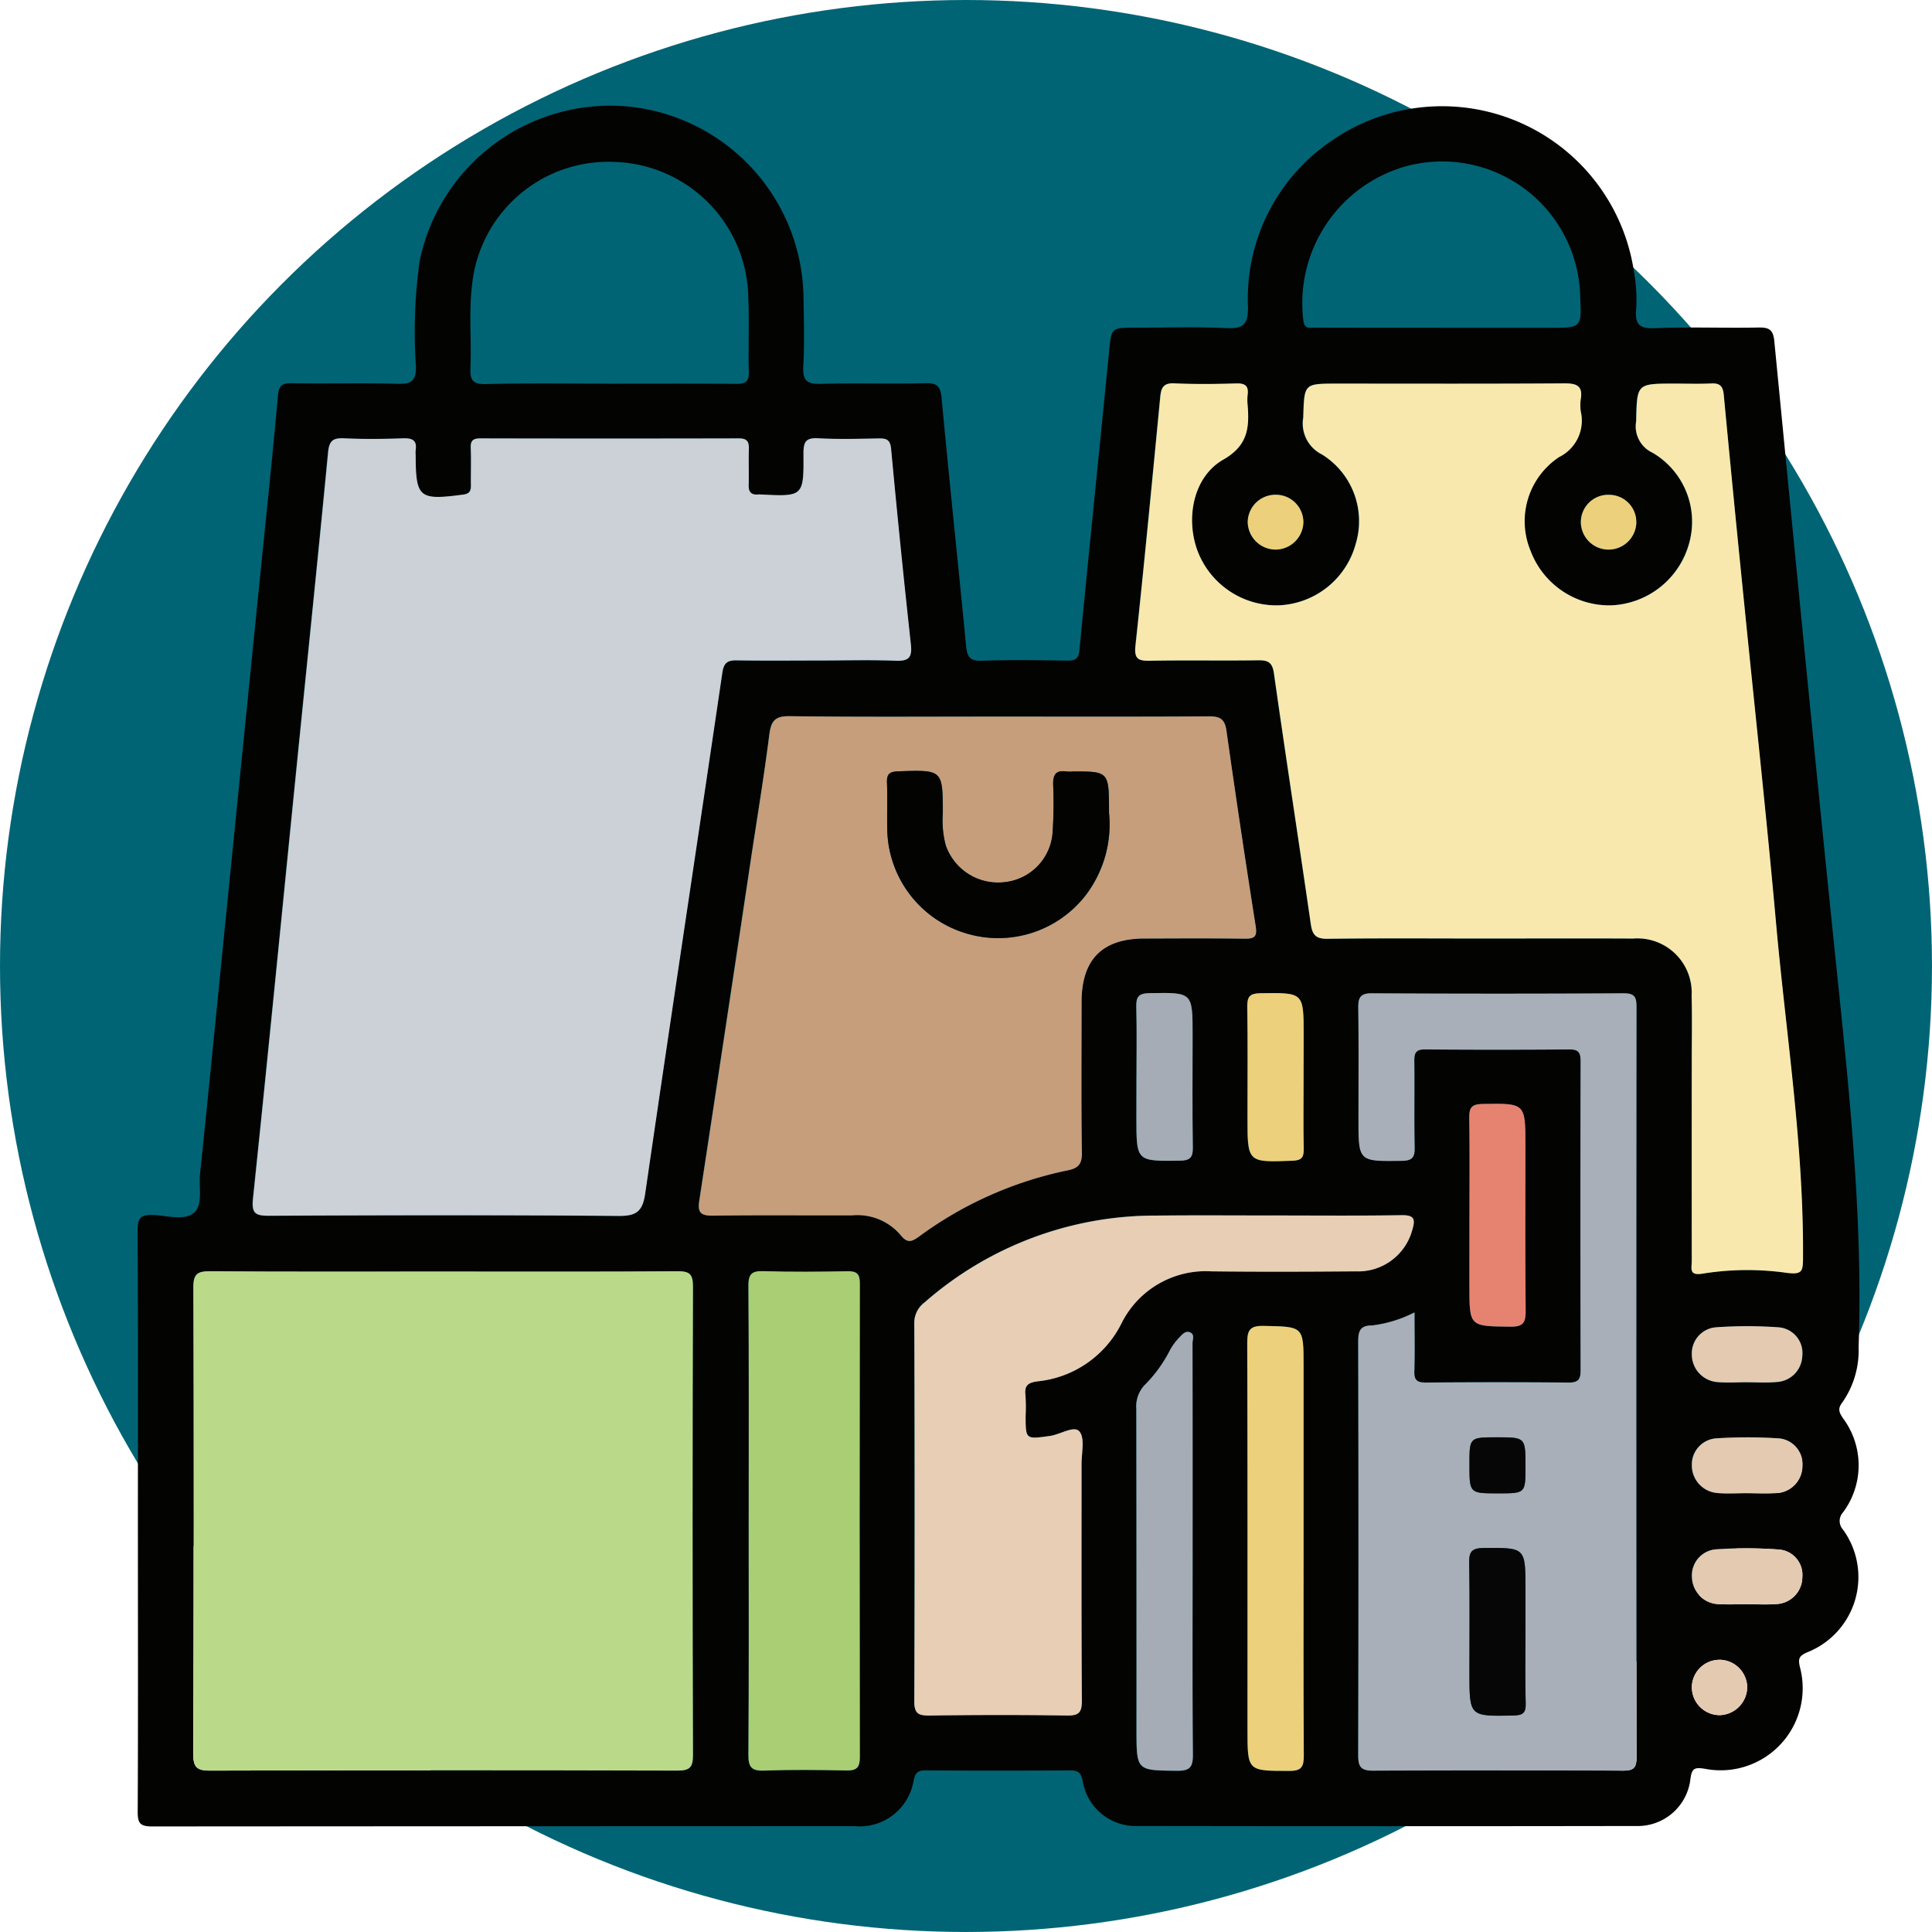 <svg xmlns="http://www.w3.org/2000/svg" width="111.679" height="111.679" viewBox="0 0 111.679 111.679">
  <g id="Grupo_985930" data-name="Grupo 985930" transform="translate(-1053.661 -1365.16)">
    <g id="Grupo_985927" data-name="Grupo 985927" transform="translate(618.661 -2975.84)">
      <circle id="Elipse_7706" data-name="Elipse 7706" cx="55.839" cy="55.839" r="55.839" transform="translate(435 4341)" fill="#006475"/>
    </g>
    <g id="Grupo_985922" data-name="Grupo 985922" transform="translate(1061.617 1371.264)">
      <path id="Trazado_642992" data-name="Trazado 642992" d="M-366.5,734.324c0-5.6.016-11.2-.019-16.8,0-.745.2-.928.916-.9.8.034,1.8.35,2.351-.135.525-.456.265-1.473.345-2.24.569-5.468,1.1-10.941,1.651-16.412q.933-9.316,1.871-18.632c.333-3.315.687-6.627.981-9.946.054-.614.264-.722.819-.713,2.038.032,4.079-.023,6.117.031.787.021,1.046-.17,1.041-1a29.565,29.565,0,0,1,.213-6.1,11.254,11.254,0,0,1,12.009-8.933,11.239,11.239,0,0,1,10.179,10.969c.023,1.359.06,2.721-.011,4.077-.044.839.256,1.01,1.033.989,2.005-.054,4.014.017,6.019-.037.728-.019.884.208.948.906.441,4.766.952,9.525,1.412,14.29.06.618.215.872.9.848,1.649-.058,3.3-.034,4.951-.009.473.007.649-.1.7-.619.552-5.731,1.144-11.457,1.706-17.187.141-1.435.108-1.438,1.528-1.438,1.748,0,3.5-.06,5.242.024.98.047,1.279-.187,1.266-1.225a11.005,11.005,0,0,1,4.7-9.51,11.213,11.213,0,0,1,17.6,7.4,9.272,9.272,0,0,1,.141,2.221c-.079.836.128,1.16,1.063,1.12,2-.085,4.013,0,6.019-.04.6-.011.834.129.9.772,1.164,11.942,2.318,23.886,3.552,35.821.769,7.436,1.58,14.862,1.322,22.358a5.237,5.237,0,0,1-.943,3.187c-.286.369-.176.585.043.915a4.547,4.547,0,0,1,0,5.436.74.74,0,0,0,0,1,4.676,4.676,0,0,1-2.093,7.1c-.44.2-.514.348-.4.841a4.744,4.744,0,0,1-5.5,5.881c-.578-.09-.746-.039-.827.579a3.063,3.063,0,0,1-3.132,2.73q-14.419.023-28.837,0a3.1,3.1,0,0,1-3.162-2.6c-.1-.506-.283-.617-.745-.614q-4.175.023-8.35,0c-.435,0-.579.128-.677.579a3.158,3.158,0,0,1-3.425,2.642q-20.293.005-40.586.018c-.684,0-.846-.167-.842-.845C-366.483,745.522-366.5,739.923-366.5,734.324Zm39.317-49.753c1.488,0,2.979-.047,4.464.019.783.035.97-.2.887-.958q-.617-5.64-1.142-11.29c-.051-.55-.285-.61-.732-.6-1.164.021-2.332.053-3.493-.01-.716-.039-.841.226-.837.877.016,2.5-.007,2.5-2.508,2.37a.575.575,0,0,0-.1,0c-.418.046-.577-.14-.564-.558.021-.679-.012-1.359.011-2.038.014-.423-.067-.646-.572-.644q-7.473.023-14.948,0c-.42,0-.572.126-.554.552.029.711,0,1.423.01,2.135,0,.327-.049.508-.457.563-2.536.336-2.729.189-2.739-2.273a1.862,1.862,0,0,1,0-.291c.089-.573-.184-.706-.714-.69-1.131.035-2.266.049-3.4,0-.632-.03-.878.108-.945.8-.593,6.179-1.233,12.354-1.854,18.53-.824,8.2-1.628,16.409-2.487,24.608-.09.861.134,1,.931,1,6.73-.031,13.46-.045,20.189.01,1.044.009,1.4-.256,1.55-1.3,1.459-10.041,2.982-20.072,4.46-30.11.09-.611.34-.715.876-.705C-330.285,684.59-328.732,684.571-327.179,684.571Zm38.469,16.07c2.88,0,5.761-.013,8.641,0a3.138,3.138,0,0,1,3.377,3.311c.031,1.261.007,2.524.007,3.786q0,5.777,0,11.553c0,.424-.18.865.662.715a16.233,16.233,0,0,1,4.834-.039c.865.107.927-.079.933-.811.053-6.524-.982-12.96-1.56-19.432-.55-6.152-1.224-12.293-1.838-18.439q-.6-6.034-1.182-12.07c-.046-.488-.209-.683-.71-.66-.71.033-1.423.009-2.135.009-2.2,0-2.167,0-2.218,2.186a1.678,1.678,0,0,0,.956,1.813,4.624,4.624,0,0,1,2.118,5.191,4.877,4.877,0,0,1-4.52,3.628,4.867,4.867,0,0,1-4.663-3.165,4.451,4.451,0,0,1,1.653-5.407,2.346,2.346,0,0,0,1.25-2.652,2.7,2.7,0,0,1,0-.678c.141-.808-.251-.935-.968-.93-4.369.03-8.738.015-13.107.015-1.943,0-1.9,0-1.962,1.961a2,2,0,0,0,1.089,2.137,4.538,4.538,0,0,1,1.946,5.158,4.816,4.816,0,0,1-4.463,3.56,4.878,4.878,0,0,1-4.681-3.14c-.708-1.9-.247-4.294,1.484-5.283,1.443-.825,1.508-1.856,1.408-3.161a2.853,2.853,0,0,1,0-.582c.065-.5-.124-.677-.644-.662-1.2.036-2.4.051-3.591-.005-.627-.03-.762.249-.813.776-.463,4.8-.92,9.594-1.434,14.385-.086.8.188.886.865.873,2.071-.039,4.143,0,6.214-.026.58-.009.834.109.926.759.686,4.832,1.431,9.655,2.13,14.485.089.618.282.864.96.855C-294.73,700.618-291.72,700.641-288.71,700.642Zm-60.211,19.249c-4.464,0-8.929.015-13.394-.015-.721,0-.985.131-.983.934q.047,13.491,0,26.981c0,.787.242.953.983.951q13.491-.036,26.982,0c.716,0,.919-.163.917-.9q-.041-13.539,0-27.078c0-.753-.221-.892-.92-.887C-339.862,719.907-344.392,719.891-348.921,719.891Zm32.221-32.077c-4.044,0-8.089.03-12.132-.023-.864-.011-1.073.293-1.173,1.074-.3,2.371-.692,4.731-1.048,7.095q-1.493,9.92-3,19.839c-.107.7.1.873.79.863,2.684-.037,5.37-.008,8.055-.018a3.279,3.279,0,0,1,2.774,1.119c.381.482.615.447,1.072.115a21.927,21.927,0,0,1,8.6-3.833c.6-.12.833-.352.824-1.011-.042-2.911-.021-5.823-.017-8.734,0-2.442,1.195-3.648,3.611-3.656,1.941-.007,3.882-.017,5.823.009.552.007.724-.115.631-.711q-.885-5.649-1.691-11.311c-.093-.66-.355-.833-.994-.829C-308.612,687.827-312.656,687.815-316.7,687.814Zm23.994,34.441a7.29,7.29,0,0,1-2.426.748c-.719,0-.823.33-.821.953q.026,11.942,0,23.884c0,.639.124.907.842.9q7.233-.045,14.466,0c.572,0,.779-.125.778-.746q-.026-21.7,0-43.4c0-.559-.1-.793-.734-.79q-7.282.04-14.563,0c-.688,0-.792.265-.785.856.027,2.136.011,4.272.011,6.408,0,2.48,0,2.455,2.509,2.421.631-.008.748-.226.737-.79-.032-1.65,0-3.3-.018-4.951-.005-.454.05-.7.613-.7q4.175.04,8.349,0c.519,0,.652.176.651.67q-.02,8.932,0,17.864c0,.536-.138.73-.7.724q-4.126-.039-8.252,0c-.509,0-.676-.145-.66-.656C-292.683,724.554-292.706,723.454-292.706,722.255Zm-8.31-5.6c-2.2,0-4.4-.018-6.6,0a20.189,20.189,0,0,0-13.405,5.015,1.476,1.476,0,0,0-.6,1.228q.032,10.915,0,21.83c0,.718.241.835.882.826,2.652-.033,5.3-.039,7.956,0,.689.011.854-.186.849-.861-.031-4.56-.014-9.12-.018-13.68,0-.645.2-1.487-.121-1.876-.309-.37-1.109.17-1.7.255-1.413.2-1.412.209-1.412-1.173a9.842,9.842,0,0,0-.009-1.163c-.07-.577.137-.748.722-.821a6.1,6.1,0,0,0,4.819-3.331,5.441,5.441,0,0,1,5.224-3.026c2.781.032,5.563.022,8.344,0a3.24,3.24,0,0,0,3.255-2.395c.182-.62.12-.863-.615-.852C-295.97,716.675-298.493,716.651-301.016,716.651Zm-30.176,17.573c0,4.531.016,9.062-.016,13.593-.005.714.168.952.909.925,1.584-.058,3.172-.039,4.757-.007.589.012.776-.171.775-.77q-.024-13.69,0-27.38c0-.559-.178-.716-.72-.706-1.618.03-3.237.044-4.854-.005-.675-.02-.871.164-.866.854C-331.176,725.227-331.192,729.726-331.192,734.224Zm-8.106-65.656c2.459,0,4.917-.012,7.376.009.518,0,.757-.1.741-.689-.041-1.423.032-2.848-.03-4.269a7.975,7.975,0,0,0-7.664-7.868,7.92,7.92,0,0,0-8.3,7.065c-.2,1.593-.032,3.231-.1,4.846-.031.708.136.944.891.926C-344.022,668.534-341.659,668.568-339.3,668.568Zm48.149-3.231h6.3c1.812,0,1.812,0,1.723-1.857A7.981,7.981,0,0,0-293.188,656a8.22,8.22,0,0,0-5.949,8.865c.057.6.394.465.717.466Q-294.784,665.342-291.148,665.337Zm-7.969,70.691V725.351c0-2.31,0-2.269-2.313-2.316-.813-.017-.945.267-.943.992.024,7.441.014,14.882.014,22.324,0,2.434,0,2.4,2.419,2.407.71,0,.841-.242.836-.889C-299.132,743.922-299.118,739.975-299.118,736.028Zm-6.414.042q0-6.016-.006-12.033c0-.208.131-.5-.118-.617-.284-.139-.483.116-.652.293a3.429,3.429,0,0,0-.518.695,7.93,7.93,0,0,1-1.4,1.968,1.8,1.8,0,0,0-.56,1.456q.025,9.267.01,18.534c0,2.4,0,2.361,2.358,2.384.754.008.907-.236.9-.939C-305.549,743.9-305.532,739.983-305.532,736.069Zm16-19.434v4.077c0,2.378,0,2.34,2.372,2.369.775.01.887-.266.88-.946-.033-3.171-.014-6.342-.014-9.514,0-2.481,0-2.456-2.5-2.414-.629.01-.753.233-.745.8C-289.512,712.882-289.529,714.759-289.529,716.635Zm-19.246-7.963V711c0,2.539,0,2.517,2.5,2.487.6-.007.77-.18.761-.772-.033-2.168-.013-4.337-.013-6.5,0-2.479,0-2.456-2.51-2.412-.624.011-.758.229-.744.795C-308.753,705.953-308.776,707.313-308.776,708.672Zm9.658.066v-2.522c0-2.471,0-2.449-2.5-2.414-.606.008-.766.193-.758.777.031,2.134.012,4.269.012,6.4,0,2.622,0,2.6,2.6,2.506.519-.019.659-.18.649-.675C-299.136,711.455-299.118,710.1-299.118,708.738Zm25.6,17.553c.58,0,1.164.04,1.741-.009a1.56,1.56,0,0,0,1.49-1.5,1.492,1.492,0,0,0-1.4-1.663,25.434,25.434,0,0,0-3.572,0,1.514,1.514,0,0,0-1.412,1.569,1.6,1.6,0,0,0,1.51,1.6C-274.619,726.331-274.068,726.292-273.519,726.291Zm-.008,6.415c.58,0,1.164.04,1.741-.009a1.569,1.569,0,0,0,1.5-1.591,1.489,1.489,0,0,0-1.4-1.572,27.9,27.9,0,0,0-3.573,0,1.516,1.516,0,0,0-1.42,1.563,1.6,1.6,0,0,0,1.5,1.6C-274.627,732.746-274.075,732.705-273.527,732.706Zm.072,6.414c.548,0,1.1.033,1.644-.008a1.567,1.567,0,0,0,1.526-1.567,1.469,1.469,0,0,0-1.372-1.587,26.077,26.077,0,0,0-3.571-.013,1.513,1.513,0,0,0-1.439,1.635,1.592,1.592,0,0,0,1.567,1.534C-274.554,739.15-274,739.121-273.455,739.119Zm-1.634,3.213a1.6,1.6,0,0,0-1.581,1.613,1.613,1.613,0,0,0,1.612,1.586,1.637,1.637,0,0,0,1.587-1.616A1.618,1.618,0,0,0-275.089,742.333Zm-25.643-67.343a1.6,1.6,0,0,0-1.612,1.577,1.62,1.62,0,0,0,1.606,1.592,1.619,1.619,0,0,0,1.612-1.586A1.592,1.592,0,0,0-300.732,674.99Zm20.845,1.622a1.576,1.576,0,0,0-1.56-1.619,1.581,1.581,0,0,0-1.644,1.536,1.6,1.6,0,0,0,1.561,1.63A1.606,1.606,0,0,0-279.887,676.612Z" transform="translate(366.515 -652.495)" fill="#030302"/>
      <path id="Trazado_642993" data-name="Trazado 642993" d="M-316.708,714.836c-1.553,0-3.106.018-4.659-.01-.535-.01-.786.094-.876.705-1.478,10.038-3,20.069-4.46,30.11-.152,1.045-.506,1.31-1.55,1.3-6.729-.056-13.459-.042-20.189-.01-.8,0-1.021-.134-.931-1,.858-8.2,1.662-16.4,2.487-24.608.62-6.176,1.261-12.351,1.854-18.53.067-.694.312-.831.945-.8,1.13.053,2.265.039,3.4,0,.53-.016.8.116.714.69a1.866,1.866,0,0,0,0,.291c.01,2.461.2,2.609,2.739,2.273.408-.054.462-.235.457-.563-.009-.712.019-1.424-.01-2.135-.017-.427.134-.553.554-.552q7.474.017,14.948,0c.505,0,.586.221.572.644-.023.679.01,1.359-.011,2.038-.013.417.146.6.564.558a.576.576,0,0,1,.1,0c2.5.127,2.525.127,2.508-2.37,0-.651.121-.916.837-.877,1.161.063,2.329.031,3.493.01.447-.008.68.052.732.6q.526,5.649,1.142,11.29c.083.759-.1.992-.887.958C-313.73,714.79-315.22,714.836-316.708,714.836Z" transform="translate(356.045 -682.76)" fill="#ccd0d7"/>
      <path id="Trazado_642994" data-name="Trazado 642994" d="M-197.962,725.907c-3.01,0-6.02-.023-9.029.017-.678.009-.871-.237-.96-.855-.7-4.83-1.445-9.653-2.13-14.485-.092-.65-.346-.768-.926-.759-2.071.03-4.143-.013-6.214.026-.677.013-.952-.069-.865-.873.514-4.791.971-9.588,1.434-14.385.051-.526.186-.805.813-.776,1.195.056,2.395.041,3.591.005.519-.015.709.158.644.662a2.852,2.852,0,0,0,0,.582c.1,1.3.036,2.335-1.408,3.16-1.731.99-2.192,3.385-1.484,5.283a4.878,4.878,0,0,0,4.681,3.14,4.816,4.816,0,0,0,4.463-3.56,4.538,4.538,0,0,0-1.946-5.158,2,2,0,0,1-1.089-2.137c.063-1.96.019-1.961,1.962-1.961,4.369,0,8.738.015,13.107-.015.717-.005,1.109.122.968.93a2.7,2.7,0,0,0,0,.678,2.346,2.346,0,0,1-1.25,2.652,4.451,4.451,0,0,0-1.653,5.407,4.867,4.867,0,0,0,4.663,3.165,4.877,4.877,0,0,0,4.52-3.628,4.624,4.624,0,0,0-2.118-5.191,1.678,1.678,0,0,1-.956-1.813c.051-2.185.018-2.186,2.218-2.186.712,0,1.425.025,2.135-.009.5-.024.664.171.71.66q.569,6.037,1.182,12.07c.614,6.146,1.288,12.287,1.838,18.439.579,6.472,1.613,12.908,1.56,19.432-.006.732-.068.918-.933.811a16.237,16.237,0,0,0-4.834.039c-.842.151-.662-.291-.662-.714q-.006-5.776,0-11.553c0-1.262.024-2.525-.007-3.786a3.138,3.138,0,0,0-3.377-3.311C-192.2,725.894-195.082,725.907-197.962,725.907Z" transform="translate(275.768 -677.761)" fill="#f9e8ad"/>
      <path id="Trazado_642995" data-name="Trazado 642995" d="M-343.858,825.926c4.529,0,9.059.016,13.588-.016.7-.005.923.134.92.887q-.044,13.539,0,27.078c0,.739-.2.9-.917.9q-13.491-.037-26.982,0c-.74,0-.985-.164-.983-.951q.043-13.49,0-26.981c0-.8.262-.938.983-.934C-352.787,825.941-348.322,825.926-343.858,825.926Z" transform="translate(361.452 -758.53)" fill="#bbda89"/>
      <path id="Trazado_642996" data-name="Trazado 642996" d="M-265.651,743.359c4.044,0,8.088.013,12.132-.014.639,0,.9.169.994.829q.8,5.662,1.691,11.311c.093.6-.078.718-.631.711-1.941-.026-3.882-.015-5.823-.008-2.416.008-3.607,1.214-3.611,3.656,0,2.911-.025,5.824.017,8.734.01.66-.223.891-.824,1.011a21.928,21.928,0,0,0-8.6,3.833c-.457.331-.691.366-1.072-.115a3.279,3.279,0,0,0-2.774-1.119c-2.685.01-5.371-.019-8.055.018-.688.009-.9-.162-.79-.863q1.519-9.916,3-19.839c.356-2.364.746-4.724,1.048-7.095.1-.781.309-1.086,1.173-1.074C-273.74,743.388-269.7,743.359-265.651,743.359Zm6.338,5.55c0-2.378,0-2.378-2.085-2.375a2.628,2.628,0,0,1-.387,0c-.619-.094-.77.209-.755.775a25.425,25.425,0,0,1-.037,2.808,3.105,3.105,0,0,1-2.749,2.811,3.2,3.2,0,0,1-3.423-2.122,5.55,5.55,0,0,1-.171-1.823c0-2.559,0-2.544-2.561-2.459-.5.016-.686.139-.666.656.037.935-.006,1.874.019,2.81a6.385,6.385,0,0,0,4.441,5.866,6.4,6.4,0,0,0,7.028-2.172A6.76,6.76,0,0,0-259.313,748.909Z" transform="translate(315.466 -708.04)" fill="#c69e7b"/>
      <path id="Trazado_642997" data-name="Trazado 642997" d="M-181.663,803c0,1.2.023,2.3-.01,3.4-.016.511.151.66.66.656q4.126-.034,8.252,0c.566.005.706-.188.7-.724q-.023-8.932,0-17.864c0-.494-.131-.674-.651-.67q-4.174.033-8.349,0c-.563-.005-.618.243-.613.7.018,1.65-.014,3.3.018,4.951.011.564-.107.781-.737.79-2.509.034-2.509.059-2.509-2.421,0-2.136.016-4.272-.011-6.408-.007-.591.1-.86.785-.856q7.282.044,14.563,0c.636,0,.734.231.734.789q-.02,21.7,0,43.4c0,.621-.206.749-.778.746q-7.233-.029-14.466,0c-.718,0-.844-.264-.842-.9q.027-11.941,0-23.884c0-.623.1-.955.821-.953A7.293,7.293,0,0,0-181.663,803Zm6.415,18.431v-2.423c0-2.431,0-2.409-2.425-2.387-.628.005-.839.178-.828.821.036,2.131.014,4.264.014,6.4,0,2.528,0,2.51,2.54,2.46.538-.01.728-.139.712-.7C-175.273,824.209-175.248,822.819-175.248,821.43Zm0-9.53c0-1.682,0-1.682-1.654-1.682-1.585,0-1.585,0-1.585,1.571,0,1.669,0,1.669,1.668,1.669C-175.248,813.458-175.248,813.458-175.248,811.9Z" transform="translate(255.472 -733.239)" fill="#a8afb9"/>
      <path id="Trazado_642998" data-name="Trazado 642998" d="M-230.364,817.589c2.523,0,5.046.024,7.568-.015.735-.011.8.232.615.852a3.24,3.24,0,0,1-3.255,2.395c-2.781.022-5.563.032-8.344,0A5.441,5.441,0,0,0-239,823.845a6.1,6.1,0,0,1-4.819,3.331c-.585.073-.791.244-.722.821a9.835,9.835,0,0,1,.009,1.163c0,1.382,0,1.372,1.412,1.173.595-.084,1.4-.624,1.7-.254.324.389.12,1.231.121,1.876,0,4.56-.012,9.12.018,13.68,0,.674-.161.871-.849.861-2.651-.042-5.3-.036-7.956,0-.64.008-.884-.108-.882-.826q.043-10.915,0-21.83a1.476,1.476,0,0,1,.6-1.228,20.189,20.189,0,0,1,13.405-5.015C-234.762,817.571-232.563,817.589-230.364,817.589Z" transform="translate(295.863 -753.433)" fill="#e7ceb4"/>
      <path id="Trazado_642999" data-name="Trazado 642999" d="M-275.628,840.257c0-4.5.015-9-.016-13.5-.005-.689.192-.874.866-.854,1.617.049,3.237.035,4.854.005.542-.01.722.147.72.706q-.023,13.69,0,27.38c0,.6-.186.782-.775.77-1.585-.033-3.173-.051-4.757.007-.741.027-.914-.211-.909-.925C-275.613,849.319-275.628,844.788-275.628,840.257Z" transform="translate(310.952 -758.528)" fill="#a9ce74"/>
      <path id="Trazado_643000" data-name="Trazado 643000" d="M-198.179,847.035c0,3.947-.014,7.894.014,11.841,0,.648-.126.891-.836.889-2.419,0-2.419.027-2.419-2.407,0-7.441.009-14.882-.014-22.324,0-.725.129-1.009.943-.992,2.313.047,2.313.006,2.313,2.316Z" transform="translate(265.576 -763.502)" fill="#edd07b"/>
      <path id="Trazado_643001" data-name="Trazado 643001" d="M-214.684,847.621c0,3.914-.017,7.828.016,11.741.006.7-.147.947-.9.939-2.358-.023-2.358.011-2.358-2.384q0-9.267-.01-18.534a1.8,1.8,0,0,1,.56-1.456,7.933,7.933,0,0,0,1.4-1.968,3.428,3.428,0,0,1,.518-.695c.169-.177.368-.432.652-.293.249.122.118.409.118.617Q-214.678,841.6-214.684,847.621Z" transform="translate(275.667 -764.047)" fill="#a5acb6"/>
      <path id="Trazado_643002" data-name="Trazado 643002" d="M-168.394,807.443c0-1.877.018-3.754-.01-5.63-.008-.563.116-.786.745-.8,2.5-.042,2.5-.066,2.5,2.414,0,3.171-.018,6.343.014,9.514.007.68-.105.955-.88.946-2.372-.03-2.372.008-2.372-2.369Z" transform="translate(245.38 -743.303)" fill="#e68370"/>
      <path id="Trazado_643003" data-name="Trazado 643003" d="M-217.93,789.394c0-1.359.023-2.719-.011-4.077-.014-.565.12-.784.744-.795,2.511-.044,2.51-.067,2.51,2.412,0,2.168-.02,4.337.013,6.5.009.593-.157.765-.761.772-2.5.03-2.5.052-2.5-2.487Z" transform="translate(275.669 -733.217)" fill="#a5acb6"/>
      <path id="Trazado_643004" data-name="Trazado 643004" d="M-198.176,789.466c0,1.358-.018,2.717.009,4.074.01.495-.13.656-.649.675-2.6.1-2.6.115-2.6-2.506,0-2.134.019-4.269-.012-6.4-.008-.584.152-.769.758-.777,2.5-.035,2.5-.057,2.5,2.414Z" transform="translate(265.573 -733.223)" fill="#edd07b"/>
      <path id="Trazado_643005" data-name="Trazado 643005" d="M-132.135,837.328c-.548,0-1.1.04-1.644-.009a1.6,1.6,0,0,1-1.51-1.6,1.514,1.514,0,0,1,1.412-1.569,25.452,25.452,0,0,1,3.572,0,1.492,1.492,0,0,1,1.4,1.663,1.56,1.56,0,0,1-1.49,1.5C-130.97,837.368-131.554,837.328-132.135,837.328Z" transform="translate(225.13 -763.532)" fill="#e3cab1"/>
      <path id="Trazado_643006" data-name="Trazado 643006" d="M-132.143,853.849c-.548,0-1.1.04-1.644-.01a1.6,1.6,0,0,1-1.5-1.6,1.516,1.516,0,0,1,1.42-1.563,27.9,27.9,0,0,1,3.573,0,1.489,1.489,0,0,1,1.4,1.572,1.569,1.569,0,0,1-1.5,1.591C-130.979,853.889-131.563,853.849-132.143,853.849Z" transform="translate(225.131 -773.638)" fill="#e3cab1"/>
      <path id="Trazado_643007" data-name="Trazado 643007" d="M-132.063,870.358c-.548,0-1.1.03-1.644-.006a1.592,1.592,0,0,1-1.567-1.534,1.513,1.513,0,0,1,1.439-1.635,26.087,26.087,0,0,1,3.571.013,1.469,1.469,0,0,1,1.372,1.587,1.567,1.567,0,0,1-1.526,1.567C-130.965,870.391-131.515,870.358-132.063,870.358Z" transform="translate(225.123 -783.733)" fill="#e3cab1"/>
      <path id="Trazado_643008" data-name="Trazado 643008" d="M-133.7,883.71a1.618,1.618,0,0,1,1.617,1.584,1.637,1.637,0,0,1-1.587,1.616,1.613,1.613,0,0,1-1.612-1.586A1.6,1.6,0,0,1-133.7,883.71Z" transform="translate(225.127 -793.872)" fill="#e3cab1"/>
      <path id="Trazado_643009" data-name="Trazado 643009" d="M-199.748,710.389a1.592,1.592,0,0,1,1.605,1.583,1.618,1.618,0,0,1-1.612,1.586,1.62,1.62,0,0,1-1.606-1.592A1.6,1.6,0,0,1-199.748,710.389Z" transform="translate(265.53 -687.894)" fill="#edd07b"/>
      <path id="Trazado_643010" data-name="Trazado 643010" d="M-148.6,712.015a1.606,1.606,0,0,1-1.643,1.547,1.6,1.6,0,0,1-1.561-1.63,1.581,1.581,0,0,1,1.644-1.536A1.577,1.577,0,0,1-148.6,712.015Z" transform="translate(235.232 -687.898)" fill="#edd07b"/>
      <path id="Trazado_643011" data-name="Trazado 643011" d="M-242.2,753.883a6.76,6.76,0,0,1-1.347,4.771,6.4,6.4,0,0,1-7.028,2.172,6.385,6.385,0,0,1-4.441-5.866c-.024-.936.018-1.875-.019-2.81-.02-.517.168-.64.666-.656,2.559-.085,2.558-.1,2.561,2.459a5.551,5.551,0,0,0,.171,1.823,3.2,3.2,0,0,0,3.423,2.122,3.105,3.105,0,0,0,2.749-2.811,25.435,25.435,0,0,0,.037-2.808c-.016-.566.136-.869.755-.775a2.627,2.627,0,0,0,.387,0C-242.2,751.5-242.2,751.5-242.2,753.883Z" transform="translate(298.349 -713.013)" fill="#030302"/>
      <path id="Trazado_643012" data-name="Trazado 643012" d="M-165.162,871.9c0,1.389-.026,2.779.012,4.166.016.562-.174.69-.712.7-2.54.051-2.54.068-2.54-2.46,0-2.132.022-4.264-.014-6.4-.011-.643.2-.816.828-.821,2.426-.023,2.425-.044,2.425,2.387Z" transform="translate(245.386 -783.707)" fill="#060607"/>
      <path id="Trazado_643013" data-name="Trazado 643013" d="M-165.14,852.3c0,1.558,0,1.558-1.571,1.558-1.668,0-1.668,0-1.668-1.669,0-1.571,0-1.571,1.585-1.571C-165.14,850.618-165.14,850.618-165.14,852.3Z" transform="translate(245.364 -773.638)" fill="#060607"/>
    </g>
  </g>
</svg>
